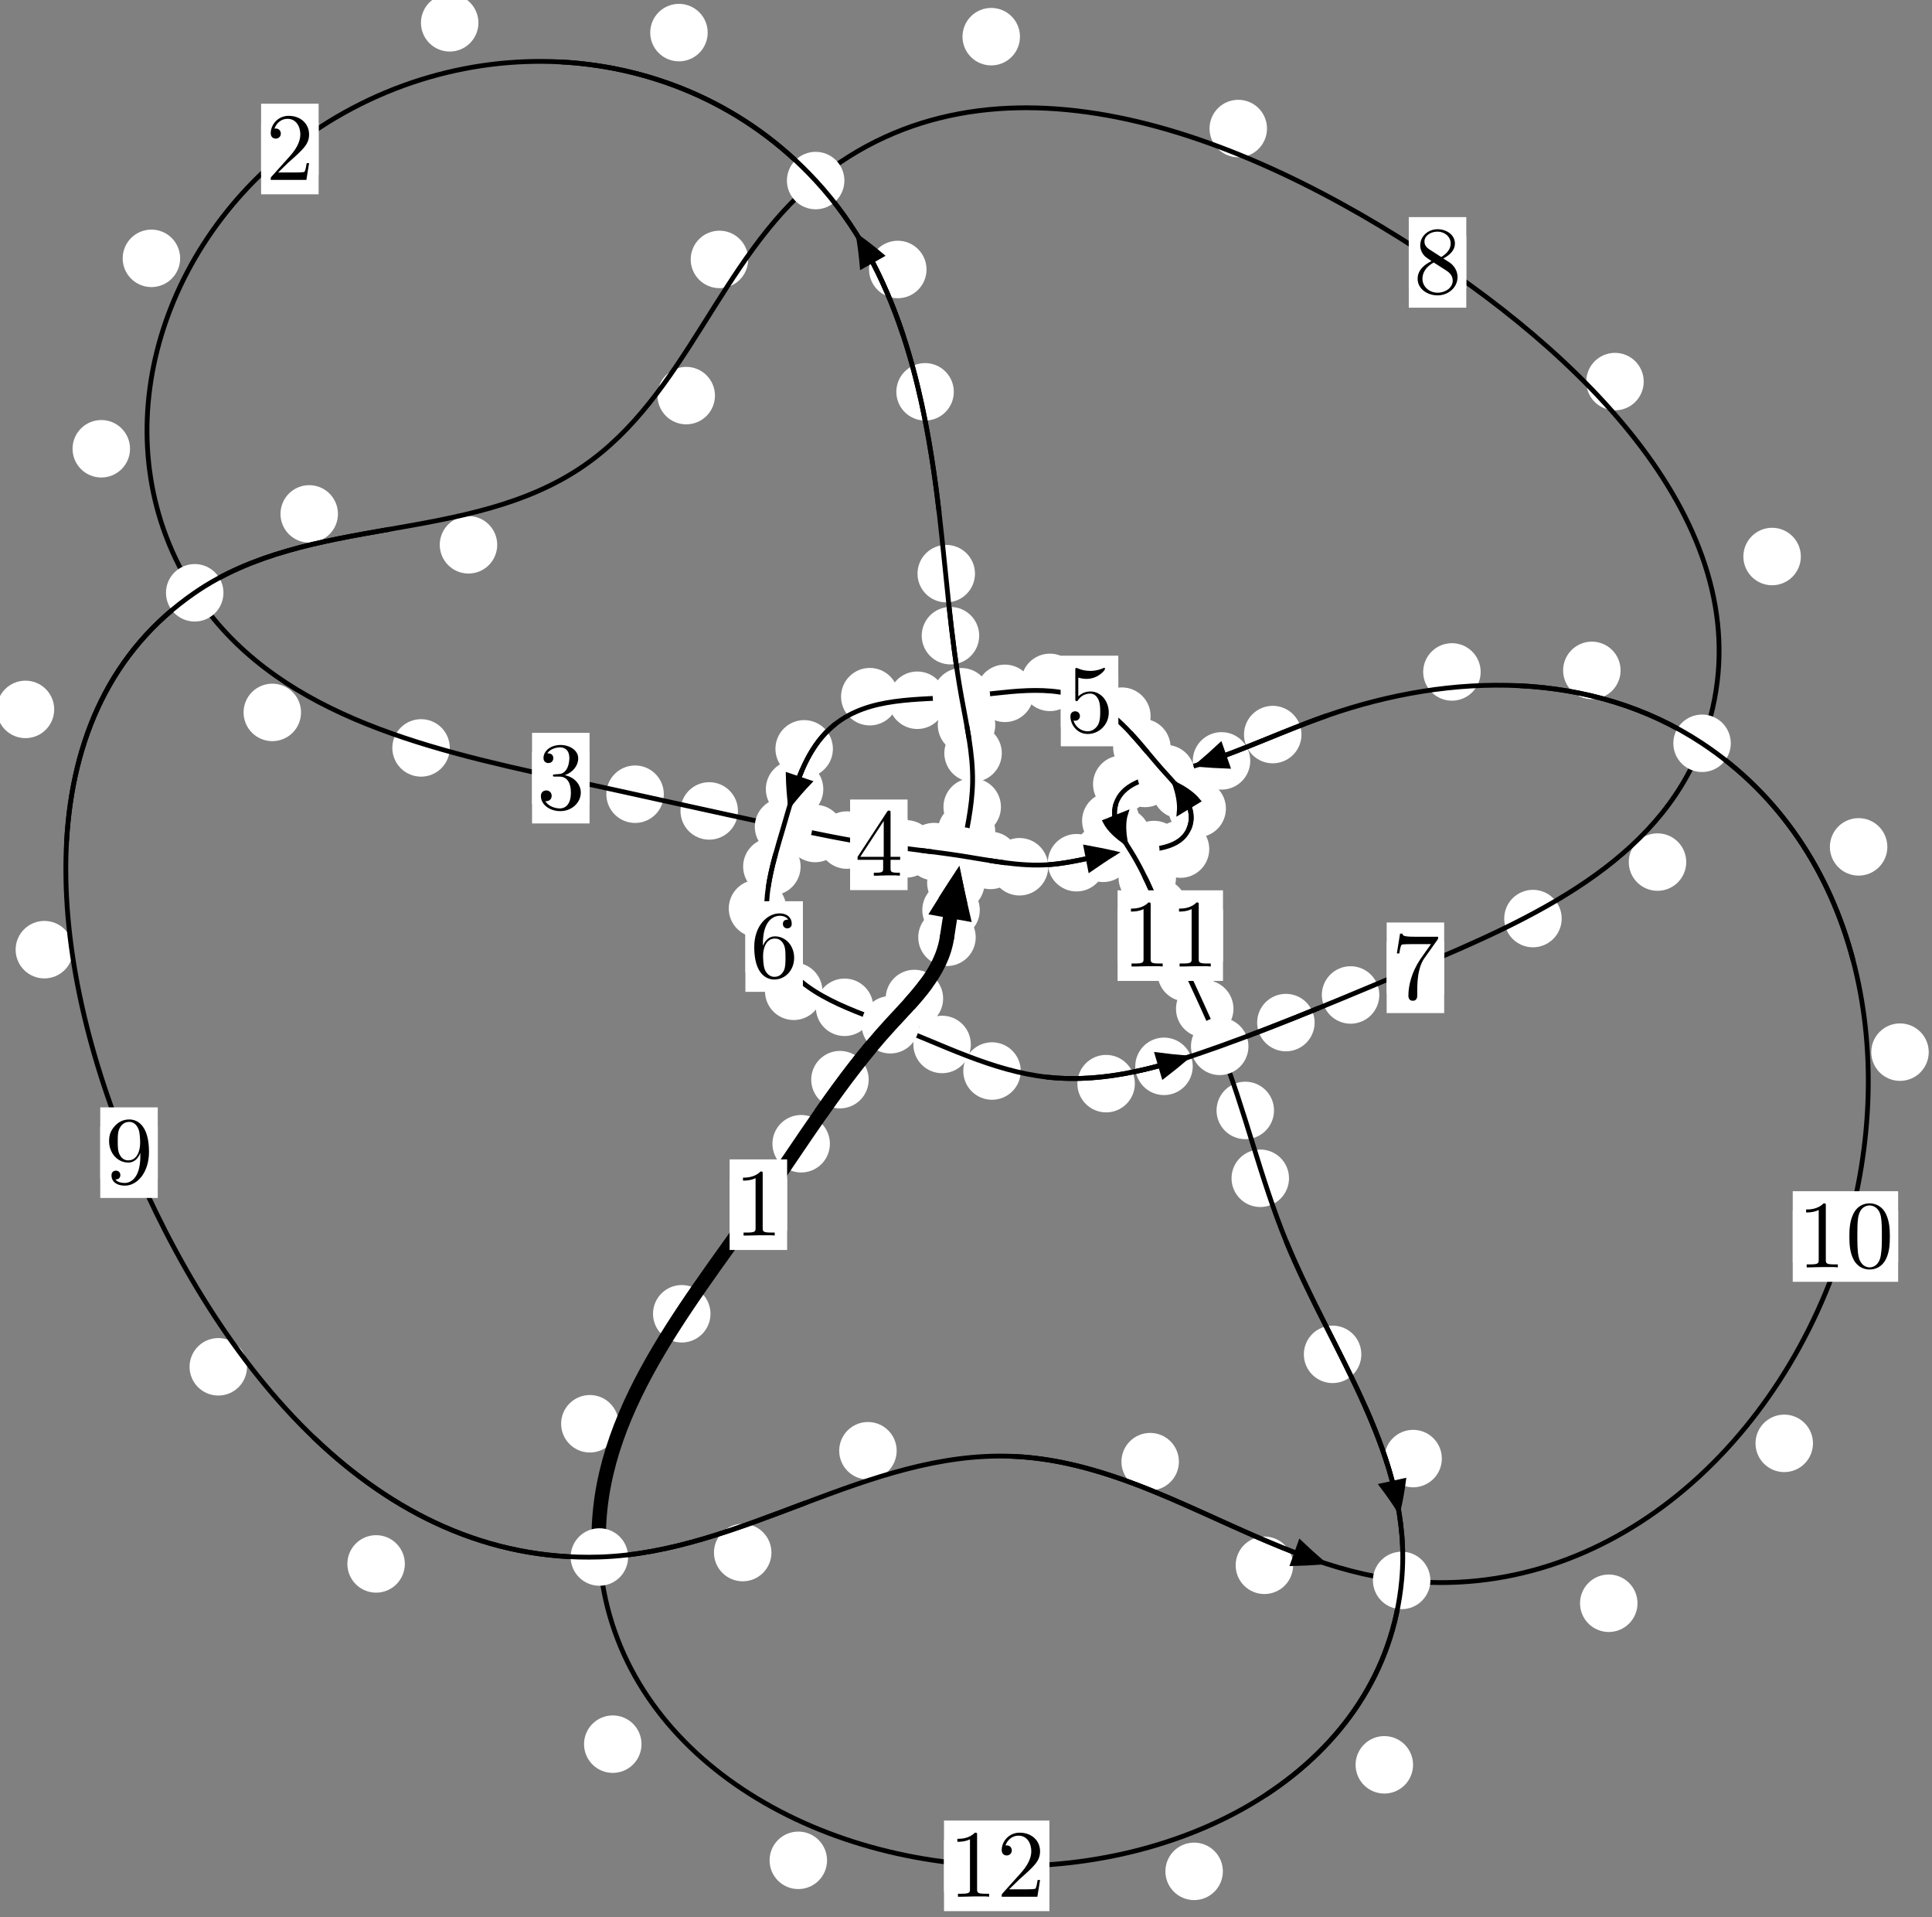<?xml version="1.0"?>
<!-- Created by MetaPost 1.999 on 2021.07.06:0003 -->
<svg version="1.1" xmlns="http://www.w3.org/2000/svg" xmlns:xlink="http://www.w3.org/1999/xlink" width="200.948" height="199.35" viewBox="0 0 200.948 199.35">
<rect x="0" y="0" width="200.948" height="199.35" fill="#808080" stroke="none"/>
<!-- Original BoundingBox: -100.339508 -109.732498 100.608429 89.617142 -->
  <defs>
    <g transform="scale(0.01,0.01)" id="GLYPHcmr10_48">
      <path style="fill-rule: evenodd;" d="M460 -320C460 -400,455 -480,420 -554C374 -650,292 -666,250 -666C190 -666,117 -640,76 -547C44 -478,39 -400,39 -320C39 -245,43 -155,84 -79C127 2,200 22,249 22C303 22,379 1,423 -94C455 -163,460 -241,460 -320M249 -0C210 -0,151 -25,133 -121C122 -181,122 -273,122 -332C122 -396,122 -462,130 -516C149 -635,224 -644,249 -644C282 -644,348 -626,367 -527C377 -471,377 -395,377 -332C377 -257,377 -189,366 -125C351 -30,294 -0,249 -0"></path>
    </g>
    <g transform="scale(0.01,0.01)" id="GLYPHcmr10_49">
      <path style="fill-rule: evenodd;" d="M294 -640C294 -664,294 -666,271 -666C209 -602,121 -602,89 -602L89 -571C109 -571,168 -571,220 -597L220 -79C220 -43,217 -31,127 -31L95 -31L95 -0L257 -0L130 -3L217 -3L257 -3L297 -3L384 -3L419 -0L419 -31L387 -31C297 -31,294 -42,294 -79"></path>
    </g>
    <g transform="scale(0.01,0.01)" id="GLYPHcmr10_50">
      <path style="fill-rule: evenodd;" d="M127 -77L233 -180C389 -318,449 -372,449 -472C449 -586,359 -666,237 -666C124 -666,50 -574,50 -485C50 -429,100 -429,103 -429C120 -429,155 -441,155 -482C155 -508,137 -534,102 -534C94 -534,92 -534,89 -533C112 -598,166 -635,224 -635C315 -635,358 -554,358 -472C358 -392,308 -313,253 -251L61 -37C50 -26,50 -24,50 -0L421 -0L449 -174L424 -174C419 -144,412 -100,402 -85C395 -77,329 -77,307 -77"></path>
    </g>
    <g transform="scale(0.01,0.01)" id="GLYPHcmr10_51">
      <path style="fill-rule: evenodd;" d="M290 -352C372 -379,430 -449,430 -528C430 -610,342 -666,246 -666C145 -666,69 -606,69 -530C69 -497,91 -478,120 -478C151 -478,171 -500,171 -529C171 -579,124 -579,109 -579C140 -628,206 -641,242 -641C283 -641,338 -619,338 -529C338 -517,336 -459,310 -415C280 -367,246 -364,221 -363C213 -362,189 -360,182 -360C174 -359,167 -358,167 -348C167 -337,174 -337,191 -337L235 -337C317 -337,354 -269,354 -171C354 -35,285 -6,241 -6C198 -6,123 -23,88 -82C123 -77,154 -99,154 -137C154 -173,127 -193,98 -193C74 -193,42 -179,42 -135C42 -44,135 22,244 22C366 22,457 -69,457 -171C457 -253,394 -331,290 -352"></path>
    </g>
    <g transform="scale(0.01,0.01)" id="GLYPHcmr10_52">
      <path style="fill-rule: evenodd;" d="M294 -165L294 -78C294 -42,292 -31,218 -31L197 -31L197 -0L332 -0L238 -3L290 -3L332 -3L374 -3L427 -3L468 -0L468 -31L447 -31C373 -31,371 -42,371 -78L371 -165L471 -165L471 -196L371 -196L371 -651C371 -671,371 -677,355 -677C346 -677,343 -677,335 -665L28 -196L28 -165M300 -196L56 -196L300 -569"></path>
    </g>
    <g transform="scale(0.01,0.01)" id="GLYPHcmr10_53">
      <path style="fill-rule: evenodd;" d="M449 -201C449 -320,367 -420,259 -420C211 -420,168 -404,132 -369L132 -564C152 -558,185 -551,217 -551C340 -551,410 -642,410 -655C410 -661,407 -666,400 -666C399 -666,397 -666,392 -663C372 -654,323 -634,256 -634C216 -634,170 -641,123 -662C115 -665,113 -665,111 -665C101 -665,101 -657,101 -641L101 -345C101 -327,101 -319,115 -319C122 -319,124 -322,128 -328C139 -344,176 -398,257 -398C309 -398,334 -352,342 -334C358 -297,360 -258,360 -208C360 -173,360 -113,336 -71C312 -32,275 -6,229 -6C156 -6,99 -59,82 -118C85 -117,88 -116,99 -116C132 -116,149 -141,149 -165C149 -189,132 -214,99 -214C85 -214,50 -207,50 -161C50 -75,119 22,231 22C347 22,449 -74,449 -201"></path>
    </g>
    <g transform="scale(0.01,0.01)" id="GLYPHcmr10_54">
      <path style="fill-rule: evenodd;" d="M132 -328L132 -352C132 -605,256 -641,307 -641C331 -641,373 -635,395 -601C380 -601,340 -601,340 -556C340 -525,364 -510,386 -510C402 -510,432 -519,432 -558C432 -618,388 -666,305 -666C177 -666,42 -537,42 -316C42 -49,158 22,251 22C362 22,457 -72,457 -204C457 -331,368 -427,257 -427C189 -427,152 -376,132 -328M251 -6C188 -6,158 -66,152 -81C134 -128,134 -208,134 -226C134 -304,166 -404,256 -404C272 -404,318 -404,349 -342C367 -305,367 -254,367 -205C367 -157,367 -107,350 -71C320 -11,274 -6,251 -6"></path>
    </g>
    <g transform="scale(0.01,0.01)" id="GLYPHcmr10_55">
      <path style="fill-rule: evenodd;" d="M476 -609C485 -621,485 -623,485 -644L242 -644C120 -644,118 -657,114 -676L89 -676L56 -470L81 -470C84 -486,93 -549,106 -561C113 -567,191 -567,204 -567L411 -567C400 -551,321 -442,299 -409C209 -274,176 -135,176 -33C176 -23,176 22,222 22C268 22,268 -23,268 -33L268 -84C268 -139,271 -194,279 -248C283 -271,297 -357,341 -419"></path>
    </g>
    <g transform="scale(0.01,0.01)" id="GLYPHcmr10_56">
      <path style="fill-rule: evenodd;" d="M163 -457C117 -487,113 -521,113 -538C113 -599,178 -641,249 -641C322 -641,386 -589,386 -517C386 -460,347 -412,287 -377M309 -362C381 -399,430 -451,430 -517C430 -609,341 -666,250 -666C150 -666,69 -592,69 -499C69 -481,71 -436,113 -389C124 -377,161 -352,186 -335C128 -306,42 -250,42 -151C42 -45,144 22,249 22C362 22,457 -61,457 -168C457 -204,446 -249,408 -291C389 -312,373 -322,309 -362M209 -320L332 -242C360 -223,407 -193,407 -132C407 -58,332 -6,250 -6C164 -6,92 -68,92 -151C92 -209,124 -273,209 -320"></path>
    </g>
    <g transform="scale(0.01,0.01)" id="GLYPHcmr10_57">
      <path style="fill-rule: evenodd;" d="M367 -318L367 -286C367 -52,263 -6,205 -6C188 -6,134 -8,107 -42C151 -42,159 -71,159 -88C159 -119,135 -134,113 -134C97 -134,67 -125,67 -86C67 -19,121 22,206 22C335 22,457 -114,457 -329C457 -598,342 -666,253 -666C198 -666,149 -648,106 -603C65 -558,42 -516,42 -441C42 -316,130 -218,242 -218C303 -218,344 -260,367 -318M243 -241C227 -241,181 -241,150 -304C132 -341,132 -391,132 -440C132 -494,132 -541,153 -578C180 -628,218 -641,253 -641C299 -641,332 -607,349 -562C361 -530,365 -467,365 -421C365 -338,331 -241,243 -241"></path>
    </g>
  </defs>
  <path d="M101.907 94.631C101.907 93.838,101.592 93.078,101.031 92.517C100.471 91.957,99.711 91.642,98.918 91.642C98.125 91.642,97.365 91.957,96.805 92.517C96.244 93.078,95.929 93.838,95.929 94.631C95.929 95.423,96.244 96.183,96.805 96.744C97.365 97.304,98.125 97.619,98.918 97.619C99.711 97.619,100.471 97.304,101.031 96.744C101.592 96.183,101.907 95.423,101.907 94.631Z" style="fill: rgb(100%,100%,100%);stroke: none;"></path>
  <path d="M101.485 97.466C101.485 96.674,101.17 95.913,100.609 95.353C100.049 94.792,99.289 94.478,98.496 94.478C97.703 94.478,96.943 94.792,96.383 95.353C95.822 95.913,95.507 96.674,95.507 97.466C95.507 98.259,95.822 99.019,96.383 99.58C96.943 100.14,97.703 100.455,98.496 100.455C99.289 100.455,100.049 100.14,100.609 99.58C101.17 99.019,101.485 98.259,101.485 97.466Z" style="fill: rgb(100%,100%,100%);stroke: none;"></path>
  <path d="M103.515 86.455C103.515 85.663,103.2 84.902,102.64 84.342C102.079 83.781,101.319 83.467,100.526 83.467C99.734 83.467,98.973 83.781,98.413 84.342C97.853 84.902,97.538 85.663,97.538 86.455C97.538 87.248,97.853 88.008,98.413 88.569C98.973 89.129,99.734 89.444,100.526 89.444C101.319 89.444,102.079 89.129,102.64 88.569C103.2 88.008,103.515 87.248,103.515 86.455Z" style="fill: rgb(100%,100%,100%);stroke: none;"></path>
  <path d="M102.408 91.807C102.408 91.015,102.093 90.255,101.533 89.694C100.972 89.134,100.212 88.819,99.419 88.819C98.627 88.819,97.867 89.134,97.306 89.694C96.746 90.255,96.431 91.015,96.431 91.807C96.431 92.6,96.746 93.36,97.306 93.921C97.867 94.481,98.627 94.796,99.419 94.796C100.212 94.796,100.972 94.481,101.533 93.921C102.093 93.36,102.408 92.6,102.408 91.807Z" style="fill: rgb(100%,100%,100%);stroke: none;"></path>
  <path d="M104.197 78.322C104.197 77.529,103.882 76.769,103.322 76.208C102.761 75.648,102.001 75.333,101.209 75.333C100.416 75.333,99.656 75.648,99.095 76.208C98.535 76.769,98.22 77.529,98.22 78.322C98.22 79.114,98.535 79.874,99.095 80.435C99.656 80.995,100.416 81.31,101.209 81.31C102.001 81.31,102.761 80.995,103.322 80.435C103.882 79.874,104.197 79.114,104.197 78.322Z" style="fill: rgb(100%,100%,100%);stroke: none;"></path>
  <path d="M104.108 83.909C104.108 83.116,103.793 82.356,103.233 81.795C102.672 81.235,101.912 80.92,101.119 80.92C100.327 80.92,99.566 81.235,99.006 81.795C98.445 82.356,98.13 83.116,98.13 83.909C98.13 84.701,98.445 85.462,99.006 86.022C99.566 86.583,100.327 86.898,101.119 86.898C101.912 86.898,102.672 86.583,103.233 86.022C103.793 85.462,104.108 84.701,104.108 83.909Z" style="fill: rgb(100%,100%,100%);stroke: none;"></path>
  <path d="M101.846 66.102C101.846 65.309,101.531 64.549,100.97 63.988C100.41 63.428,99.65 63.113,98.857 63.113C98.064 63.113,97.304 63.428,96.744 63.988C96.183 64.549,95.868 65.309,95.868 66.102C95.868 66.894,96.183 67.654,96.744 68.215C97.304 68.775,98.064 69.09,98.857 69.09C99.65 69.09,100.41 68.775,100.97 68.215C101.531 67.654,101.846 66.894,101.846 66.102Z" style="fill: rgb(100%,100%,100%);stroke: none;"></path>
  <path d="M103.517 75.391C103.517 74.598,103.202 73.838,102.642 73.277C102.081 72.717,101.321 72.402,100.529 72.402C99.736 72.402,98.976 72.717,98.415 73.277C97.855 73.838,97.54 74.598,97.54 75.391C97.54 76.183,97.855 76.944,98.415 77.504C98.976 78.065,99.736 78.379,100.529 78.379C101.321 78.379,102.081 78.065,102.642 77.504C103.202 76.944,103.517 76.183,103.517 75.391Z" style="fill: rgb(100%,100%,100%);stroke: none;"></path>
  <path d="M99.206 40.743C99.206 39.951,98.891 39.191,98.331 38.63C97.77 38.07,97.01 37.755,96.217 37.755C95.424 37.755,94.664 38.07,94.104 38.63C93.543 39.191,93.228 39.951,93.228 40.743C93.228 41.536,93.543 42.296,94.104 42.857C94.664 43.417,95.424 43.732,96.217 43.732C97.01 43.732,97.77 43.417,98.331 42.857C98.891 42.296,99.206 41.536,99.206 40.743Z" style="fill: rgb(100%,100%,100%);stroke: none;"></path>
  <path d="M101.408 59.651C101.408 58.858,101.093 58.098,100.533 57.538C99.972 56.977,99.212 56.662,98.419 56.662C97.627 56.662,96.866 56.977,96.306 57.538C95.745 58.098,95.431 58.858,95.431 59.651C95.431 60.444,95.745 61.204,96.306 61.764C96.866 62.325,97.627 62.64,98.419 62.64C99.212 62.64,99.972 62.325,100.533 61.764C101.093 61.204,101.408 60.444,101.408 59.651Z" style="fill: rgb(100%,100%,100%);stroke: none;"></path>
  <path d="M73.607 3.39C73.607 2.597,73.292 1.837,72.732 1.276C72.171 0.716,71.411 0.401,70.618 0.401C69.826 0.401,69.066 0.716,68.505 1.276C67.945 1.837,67.63 2.597,67.63 3.39C67.63 4.182,67.945 4.943,68.505 5.503C69.066 6.064,69.826 6.378,70.618 6.378C71.411 6.378,72.171 6.064,72.732 5.503C73.292 4.943,73.607 4.182,73.607 3.39Z" style="fill: rgb(100%,100%,100%);stroke: none;"></path>
  <path d="M96.368 28.022C96.368 27.229,96.053 26.469,95.492 25.909C94.932 25.348,94.172 25.033,93.379 25.033C92.586 25.033,91.826 25.348,91.266 25.909C90.705 26.469,90.39 27.229,90.39 28.022C90.39 28.815,90.705 29.575,91.266 30.135C91.826 30.696,92.586 31.011,93.379 31.011C94.172 31.011,94.932 30.696,95.492 30.135C96.053 29.575,96.368 28.815,96.368 28.022Z" style="fill: rgb(100%,100%,100%);stroke: none;"></path>
  <path d="M18.737 26.864C18.737 26.071,18.422 25.311,17.862 24.75C17.302 24.19,16.541 23.875,15.749 23.875C14.956 23.875,14.196 24.19,13.635 24.75C13.075 25.311,12.76 26.071,12.76 26.864C12.76 27.656,13.075 28.416,13.635 28.977C14.196 29.537,14.956 29.852,15.749 29.852C16.541 29.852,17.302 29.537,17.862 28.977C18.422 28.416,18.737 27.656,18.737 26.864Z" style="fill: rgb(100%,100%,100%);stroke: none;"></path>
  <path d="M49.761 2.372C49.761 1.579,49.446 0.819,48.885 0.258C48.325 -0.302,47.565 -0.617,46.772 -0.617C45.979 -0.617,45.219 -0.302,44.659 0.258C44.098 0.819,43.783 1.579,43.783 2.372C43.783 3.164,44.098 3.924,44.659 4.485C45.219 5.045,45.979 5.36,46.772 5.36C47.565 5.36,48.325 5.045,48.885 4.485C49.446 3.924,49.761 3.164,49.761 2.372Z" style="fill: rgb(100%,100%,100%);stroke: none;"></path>
  <path d="M31.311 74.08C31.311 73.288,30.996 72.528,30.436 71.967C29.875 71.407,29.115 71.092,28.322 71.092C27.53 71.092,26.77 71.407,26.209 71.967C25.649 72.528,25.334 73.288,25.334 74.08C25.334 74.873,25.649 75.633,26.209 76.194C26.77 76.754,27.53 77.069,28.322 77.069C29.115 77.069,29.875 76.754,30.436 76.194C30.996 75.633,31.311 74.873,31.311 74.08Z" style="fill: rgb(100%,100%,100%);stroke: none;"></path>
  <path d="M13.524 46.666C13.524 45.873,13.209 45.113,12.649 44.552C12.088 43.992,11.328 43.677,10.536 43.677C9.743 43.677,8.983 43.992,8.422 44.552C7.862 45.113,7.547 45.873,7.547 46.666C7.547 47.458,7.862 48.219,8.422 48.779C8.983 49.34,9.743 49.654,10.536 49.654C11.328 49.654,12.088 49.34,12.649 48.779C13.209 48.219,13.524 47.458,13.524 46.666Z" style="fill: rgb(100%,100%,100%);stroke: none;"></path>
  <path d="M69.044 82.586C69.044 81.794,68.729 81.034,68.168 80.473C67.608 79.913,66.848 79.598,66.055 79.598C65.262 79.598,64.502 79.913,63.942 80.473C63.381 81.034,63.066 81.794,63.066 82.586C63.066 83.379,63.381 84.139,63.942 84.7C64.502 85.26,65.262 85.575,66.055 85.575C66.848 85.575,67.608 85.26,68.168 84.7C68.729 84.139,69.044 83.379,69.044 82.586Z" style="fill: rgb(100%,100%,100%);stroke: none;"></path>
  <path d="M46.783 77.771C46.783 76.979,46.468 76.219,45.908 75.658C45.347 75.098,44.587 74.783,43.794 74.783C43.002 74.783,42.241 75.098,41.681 75.658C41.12 76.219,40.806 76.979,40.806 77.771C40.806 78.564,41.12 79.324,41.681 79.885C42.241 80.445,43.002 80.76,43.794 80.76C44.587 80.76,45.347 80.445,45.908 79.885C46.468 79.324,46.783 78.564,46.783 77.771Z" style="fill: rgb(100%,100%,100%);stroke: none;"></path>
  <path d="M87.774 86.672C87.774 85.879,87.459 85.119,86.899 84.558C86.338 83.998,85.578 83.683,84.786 83.683C83.993 83.683,83.233 83.998,82.672 84.558C82.112 85.119,81.797 85.879,81.797 86.672C81.797 87.464,82.112 88.224,82.672 88.785C83.233 89.345,83.993 89.66,84.786 89.66C85.578 89.66,86.338 89.345,86.899 88.785C87.459 88.224,87.774 87.464,87.774 86.672Z" style="fill: rgb(100%,100%,100%);stroke: none;"></path>
  <path d="M76.754 84.324C76.754 83.532,76.439 82.772,75.879 82.211C75.318 81.651,74.558 81.336,73.766 81.336C72.973 81.336,72.213 81.651,71.652 82.211C71.092 82.772,70.777 83.532,70.777 84.324C70.777 85.117,71.092 85.877,71.652 86.438C72.213 86.998,72.973 87.313,73.766 87.313C74.558 87.313,75.318 86.998,75.879 86.438C76.439 85.877,76.754 85.117,76.754 84.324Z" style="fill: rgb(100%,100%,100%);stroke: none;"></path>
  <path d="M97.255 88.272C97.255 87.479,96.94 86.719,96.379 86.159C95.819 85.598,95.059 85.283,94.266 85.283C93.473 85.283,92.713 85.598,92.153 86.159C91.592 86.719,91.277 87.479,91.277 88.272C91.277 89.065,91.592 89.825,92.153 90.385C92.713 90.946,93.473 91.261,94.266 91.261C95.059 91.261,95.819 90.946,96.379 90.385C96.94 89.825,97.255 89.065,97.255 88.272Z" style="fill: rgb(100%,100%,100%);stroke: none;"></path>
  <path d="M91.069 87.356C91.069 86.563,90.754 85.803,90.193 85.243C89.633 84.682,88.873 84.367,88.08 84.367C87.287 84.367,86.527 84.682,85.967 85.243C85.406 85.803,85.091 86.563,85.091 87.356C85.091 88.149,85.406 88.909,85.967 89.469C86.527 90.03,87.287 90.345,88.08 90.345C88.873 90.345,89.633 90.03,90.193 89.469C90.754 88.909,91.069 88.149,91.069 87.356Z" style="fill: rgb(100%,100%,100%);stroke: none;"></path>
  <path d="M106.007 89.472C106.007 88.679,105.692 87.919,105.132 87.359C104.571 86.798,103.811 86.483,103.018 86.483C102.226 86.483,101.466 86.798,100.905 87.359C100.345 87.919,100.03 88.679,100.03 89.472C100.03 90.265,100.345 91.025,100.905 91.585C101.466 92.146,102.226 92.461,103.018 92.461C103.811 92.461,104.571 92.146,105.132 91.585C105.692 91.025,106.007 90.265,106.007 89.472Z" style="fill: rgb(100%,100%,100%);stroke: none;"></path>
  <path d="M100.133 88.553C100.133 87.761,99.818 87.001,99.258 86.44C98.697 85.88,97.937 85.565,97.145 85.565C96.352 85.565,95.592 85.88,95.031 86.44C94.471 87.001,94.156 87.761,94.156 88.553C94.156 89.346,94.471 90.106,95.031 90.667C95.592 91.227,96.352 91.542,97.145 91.542C97.937 91.542,98.697 91.227,99.258 90.667C99.818 90.106,100.133 89.346,100.133 88.553Z" style="fill: rgb(100%,100%,100%);stroke: none;"></path>
  <path d="M114.958 89.71C114.958 88.917,114.643 88.157,114.082 87.597C113.522 87.036,112.762 86.721,111.969 86.721C111.176 86.721,110.416 87.036,109.856 87.597C109.295 88.157,108.98 88.917,108.98 89.71C108.98 90.503,109.295 91.263,109.856 91.823C110.416 92.384,111.176 92.699,111.969 92.699C112.762 92.699,113.522 92.384,114.082 91.823C114.643 91.263,114.958 90.503,114.958 89.71Z" style="fill: rgb(100%,100%,100%);stroke: none;"></path>
  <path d="M109.026 90.13C109.026 89.337,108.711 88.577,108.151 88.016C107.59 87.456,106.83 87.141,106.037 87.141C105.245 87.141,104.485 87.456,103.924 88.016C103.364 88.577,103.049 89.337,103.049 90.13C103.049 90.922,103.364 91.682,103.924 92.243C104.485 92.803,105.245 93.118,106.037 93.118C106.83 93.118,107.59 92.803,108.151 92.243C108.711 91.682,109.026 90.922,109.026 90.13Z" style="fill: rgb(100%,100%,100%);stroke: none;"></path>
  <path d="M123.019 88.339C123.019 87.546,122.704 86.786,122.143 86.225C121.583 85.665,120.823 85.35,120.03 85.35C119.237 85.35,118.477 85.665,117.917 86.225C117.356 86.786,117.041 87.546,117.041 88.339C117.041 89.131,117.356 89.891,117.917 90.452C118.477 91.012,119.237 91.327,120.03 91.327C120.823 91.327,121.583 91.012,122.143 90.452C122.704 89.891,123.019 89.131,123.019 88.339Z" style="fill: rgb(100%,100%,100%);stroke: none;"></path>
  <path d="M117.729 88.732C117.729 87.939,117.414 87.179,116.854 86.619C116.293 86.058,115.533 85.743,114.741 85.743C113.948 85.743,113.188 86.058,112.627 86.619C112.067 87.179,111.752 87.939,111.752 88.732C111.752 89.525,112.067 90.285,112.627 90.845C113.188 91.406,113.948 91.721,114.741 91.721C115.533 91.721,116.293 91.406,116.854 90.845C117.414 90.285,117.729 89.525,117.729 88.732Z" style="fill: rgb(100%,100%,100%);stroke: none;"></path>
  <path d="M127.507 84.079C127.507 83.286,127.192 82.526,126.632 81.966C126.071 81.405,125.311 81.09,124.518 81.09C123.726 81.09,122.965 81.405,122.405 81.966C121.844 82.526,121.53 83.286,121.53 84.079C121.53 84.872,121.844 85.632,122.405 86.192C122.965 86.753,123.726 87.068,124.518 87.068C125.311 87.068,126.071 86.753,126.632 86.192C127.192 85.632,127.507 84.872,127.507 84.079Z" style="fill: rgb(100%,100%,100%);stroke: none;"></path>
  <path d="M125.775 88.293C125.775 87.5,125.46 86.74,124.9 86.18C124.339 85.619,123.579 85.304,122.786 85.304C121.994 85.304,121.234 85.619,120.673 86.18C120.113 86.74,119.798 87.5,119.798 88.293C119.798 89.086,120.113 89.846,120.673 90.406C121.234 90.967,121.994 91.282,122.786 91.282C123.579 91.282,124.339 90.967,124.9 90.406C125.46 89.846,125.775 89.086,125.775 88.293Z" style="fill: rgb(100%,100%,100%);stroke: none;"></path>
  <path d="M121.756 77.728C121.756 76.936,121.441 76.176,120.881 75.615C120.32 75.055,119.56 74.74,118.767 74.74C117.975 74.74,117.214 75.055,116.654 75.615C116.094 76.176,115.779 76.936,115.779 77.728C115.779 78.521,116.094 79.281,116.654 79.842C117.214 80.402,117.975 80.717,118.767 80.717C119.56 80.717,120.32 80.402,120.881 79.842C121.441 79.281,121.756 78.521,121.756 77.728Z" style="fill: rgb(100%,100%,100%);stroke: none;"></path>
  <path d="M125.813 82.139C125.813 81.346,125.498 80.586,124.938 80.025C124.377 79.465,123.617 79.15,122.824 79.15C122.032 79.15,121.271 79.465,120.711 80.025C120.15 80.586,119.835 81.346,119.835 82.139C119.835 82.931,120.15 83.691,120.711 84.252C121.271 84.812,122.032 85.127,122.824 85.127C123.617 85.127,124.377 84.812,124.938 84.252C125.498 83.691,125.813 82.931,125.813 82.139Z" style="fill: rgb(100%,100%,100%);stroke: none;"></path>
  <path d="M112.189 70.957C112.189 70.165,111.874 69.405,111.314 68.844C110.753 68.284,109.993 67.969,109.2 67.969C108.408 67.969,107.648 68.284,107.087 68.844C106.527 69.405,106.212 70.165,106.212 70.957C106.212 71.75,106.527 72.51,107.087 73.071C107.648 73.631,108.408 73.946,109.2 73.946C109.993 73.946,110.753 73.631,111.314 73.071C111.874 72.51,112.189 71.75,112.189 70.957Z" style="fill: rgb(100%,100%,100%);stroke: none;"></path>
  <path d="M119.674 74.471C119.674 73.679,119.359 72.918,118.798 72.358C118.238 71.797,117.478 71.482,116.685 71.482C115.892 71.482,115.132 71.797,114.572 72.358C114.011 72.918,113.696 73.679,113.696 74.471C113.696 75.264,114.011 76.024,114.572 76.585C115.132 77.145,115.892 77.46,116.685 77.46C117.478 77.46,118.238 77.145,118.798 76.585C119.359 76.024,119.674 75.264,119.674 74.471Z" style="fill: rgb(100%,100%,100%);stroke: none;"></path>
  <path d="M98.397 72.816C98.397 72.023,98.082 71.263,97.521 70.703C96.961 70.142,96.201 69.827,95.408 69.827C94.615 69.827,93.855 70.142,93.295 70.703C92.734 71.263,92.419 72.023,92.419 72.816C92.419 73.609,92.734 74.369,93.295 74.929C93.855 75.49,94.615 75.805,95.408 75.805C96.201 75.805,96.961 75.49,97.521 74.929C98.082 74.369,98.397 73.609,98.397 72.816Z" style="fill: rgb(100%,100%,100%);stroke: none;"></path>
  <path d="M107.506 72.098C107.506 71.305,107.191 70.545,106.63 69.984C106.07 69.424,105.31 69.109,104.517 69.109C103.724 69.109,102.964 69.424,102.404 69.984C101.843 70.545,101.528 71.305,101.528 72.098C101.528 72.89,101.843 73.65,102.404 74.211C102.964 74.771,103.724 75.086,104.517 75.086C105.31 75.086,106.07 74.771,106.63 74.211C107.191 73.65,107.506 72.89,107.506 72.098Z" style="fill: rgb(100%,100%,100%);stroke: none;"></path>
  <path d="M86.631 77.868C86.631 77.076,86.316 76.315,85.756 75.755C85.196 75.194,84.435 74.88,83.643 74.88C82.85 74.88,82.09 75.194,81.529 75.755C80.969 76.315,80.654 77.076,80.654 77.868C80.654 78.661,80.969 79.421,81.529 79.982C82.09 80.542,82.85 80.857,83.643 80.857C84.435 80.857,85.196 80.542,85.756 79.982C86.316 79.421,86.631 78.661,86.631 77.868Z" style="fill: rgb(100%,100%,100%);stroke: none;"></path>
  <path d="M93.456 72.445C93.456 71.652,93.141 70.892,92.58 70.331C92.02 69.771,91.26 69.456,90.467 69.456C89.674 69.456,88.914 69.771,88.354 70.331C87.793 70.892,87.478 71.652,87.478 72.445C87.478 73.237,87.793 73.997,88.354 74.558C88.914 75.118,89.674 75.433,90.467 75.433C91.26 75.433,92.02 75.118,92.58 74.558C93.141 73.997,93.456 73.237,93.456 72.445Z" style="fill: rgb(100%,100%,100%);stroke: none;"></path>
  <path d="M83.271 90.11C83.271 89.317,82.956 88.557,82.396 87.997C81.835 87.436,81.075 87.121,80.283 87.121C79.49 87.121,78.73 87.436,78.169 87.997C77.609 88.557,77.294 89.317,77.294 90.11C77.294 90.903,77.609 91.663,78.169 92.223C78.73 92.784,79.49 93.099,80.283 93.099C81.075 93.099,81.835 92.784,82.396 92.223C82.956 91.663,83.271 90.903,83.271 90.11Z" style="fill: rgb(100%,100%,100%);stroke: none;"></path>
  <path d="M85.632 82.059C85.632 81.266,85.317 80.506,84.756 79.945C84.196 79.385,83.436 79.07,82.643 79.07C81.85 79.07,81.09 79.385,80.53 79.945C79.969 80.506,79.654 81.266,79.654 82.059C79.654 82.851,79.969 83.612,80.53 84.172C81.09 84.733,81.85 85.048,82.643 85.048C83.436 85.048,84.196 84.733,84.756 84.172C85.317 83.612,85.632 82.851,85.632 82.059Z" style="fill: rgb(100%,100%,100%);stroke: none;"></path>
  <path d="M85.546 103.08C85.546 102.288,85.231 101.527,84.67 100.967C84.11 100.406,83.35 100.092,82.557 100.092C81.764 100.092,81.004 100.406,80.444 100.967C79.883 101.527,79.568 102.288,79.568 103.08C79.568 103.873,79.883 104.633,80.444 105.194C81.004 105.754,81.764 106.069,82.557 106.069C83.35 106.069,84.11 105.754,84.67 105.194C85.231 104.633,85.546 103.873,85.546 103.08Z" style="fill: rgb(100%,100%,100%);stroke: none;"></path>
  <path d="M81.777 94.472C81.777 93.68,81.462 92.919,80.902 92.359C80.341 91.798,79.581 91.484,78.788 91.484C77.996 91.484,77.236 91.798,76.675 92.359C76.115 92.919,75.8 93.68,75.8 94.472C75.8 95.265,76.115 96.025,76.675 96.586C77.236 97.146,77.996 97.461,78.788 97.461C79.581 97.461,80.341 97.146,80.902 96.586C81.462 96.025,81.777 95.265,81.777 94.472Z" style="fill: rgb(100%,100%,100%);stroke: none;"></path>
  <path d="M100.976 108.609C100.976 107.816,100.661 107.056,100.1 106.495C99.54 105.935,98.78 105.62,97.987 105.62C97.194 105.62,96.434 105.935,95.874 106.495C95.313 107.056,94.998 107.816,94.998 108.609C94.998 109.401,95.313 110.161,95.874 110.722C96.434 111.282,97.194 111.597,97.987 111.597C98.78 111.597,99.54 111.282,100.1 110.722C100.661 110.161,100.976 109.401,100.976 108.609Z" style="fill: rgb(100%,100%,100%);stroke: none;"></path>
  <path d="M90.834 104.745C90.834 103.953,90.519 103.192,89.958 102.632C89.398 102.072,88.638 101.757,87.845 101.757C87.052 101.757,86.292 102.072,85.732 102.632C85.171 103.192,84.856 103.953,84.856 104.745C84.856 105.538,85.171 106.298,85.732 106.859C86.292 107.419,87.052 107.734,87.845 107.734C88.638 107.734,89.398 107.419,89.958 106.859C90.519 106.298,90.834 105.538,90.834 104.745Z" style="fill: rgb(100%,100%,100%);stroke: none;"></path>
  <path d="M118.036 112.684C118.036 111.891,117.721 111.131,117.16 110.571C116.6 110.01,115.84 109.695,115.047 109.695C114.254 109.695,113.494 110.01,112.934 110.571C112.373 111.131,112.058 111.891,112.058 112.684C112.058 113.477,112.373 114.237,112.934 114.797C113.494 115.358,114.254 115.673,115.047 115.673C115.84 115.673,116.6 115.358,117.16 114.797C117.721 114.237,118.036 113.477,118.036 112.684Z" style="fill: rgb(100%,100%,100%);stroke: none;"></path>
  <path d="M106.169 111.372C106.169 110.579,105.854 109.819,105.293 109.259C104.733 108.698,103.973 108.383,103.18 108.383C102.387 108.383,101.627 108.698,101.067 109.259C100.506 109.819,100.191 110.579,100.191 111.372C100.191 112.165,100.506 112.925,101.067 113.485C101.627 114.046,102.387 114.361,103.18 114.361C103.973 114.361,104.733 114.046,105.293 113.485C105.854 112.925,106.169 112.165,106.169 111.372Z" style="fill: rgb(100%,100%,100%);stroke: none;"></path>
  <path d="M136.734 106.335C136.734 105.542,136.419 104.782,135.859 104.221C135.298 103.661,134.538 103.346,133.745 103.346C132.953 103.346,132.193 103.661,131.632 104.221C131.072 104.782,130.757 105.542,130.757 106.335C130.757 107.127,131.072 107.888,131.632 108.448C132.193 109.009,132.953 109.323,133.745 109.323C134.538 109.323,135.298 109.009,135.859 108.448C136.419 107.888,136.734 107.127,136.734 106.335Z" style="fill: rgb(100%,100%,100%);stroke: none;"></path>
  <path d="M124.058 110.883C124.058 110.091,123.743 109.33,123.182 108.77C122.622 108.21,121.862 107.895,121.069 107.895C120.276 107.895,119.516 108.21,118.956 108.77C118.395 109.33,118.08 110.091,118.08 110.883C118.08 111.676,118.395 112.436,118.956 112.997C119.516 113.557,120.276 113.872,121.069 113.872C121.862 113.872,122.622 113.557,123.182 112.997C123.743 112.436,124.058 111.676,124.058 110.883Z" style="fill: rgb(100%,100%,100%);stroke: none;"></path>
  <path d="M162.432 95.517C162.432 94.725,162.117 93.964,161.557 93.404C160.996 92.844,160.236 92.529,159.443 92.529C158.651 92.529,157.89 92.844,157.33 93.404C156.769 93.964,156.455 94.725,156.455 95.517C156.455 96.31,156.769 97.07,157.33 97.631C157.89 98.191,158.651 98.506,159.443 98.506C160.236 98.506,160.996 98.191,161.557 97.631C162.117 97.07,162.432 96.31,162.432 95.517Z" style="fill: rgb(100%,100%,100%);stroke: none;"></path>
  <path d="M143.462 103.461C143.462 102.669,143.147 101.909,142.587 101.348C142.026 100.788,141.266 100.473,140.474 100.473C139.681 100.473,138.921 100.788,138.36 101.348C137.8 101.909,137.485 102.669,137.485 103.461C137.485 104.254,137.8 105.014,138.36 105.575C138.921 106.135,139.681 106.45,140.474 106.45C141.266 106.45,142.026 106.135,142.587 105.575C143.147 105.014,143.462 104.254,143.462 103.461Z" style="fill: rgb(100%,100%,100%);stroke: none;"></path>
  <path d="M187.306 57.87C187.306 57.077,186.991 56.317,186.43 55.757C185.87 55.196,185.11 54.881,184.317 54.881C183.524 54.881,182.764 55.196,182.204 55.757C181.643 56.317,181.328 57.077,181.328 57.87C181.328 58.663,181.643 59.423,182.204 59.983C182.764 60.544,183.524 60.859,184.317 60.859C185.11 60.859,185.87 60.544,186.43 59.983C186.991 59.423,187.306 58.663,187.306 57.87Z" style="fill: rgb(100%,100%,100%);stroke: none;"></path>
  <path d="M175.387 89.644C175.387 88.851,175.072 88.091,174.512 87.53C173.951 86.97,173.191 86.655,172.398 86.655C171.606 86.655,170.846 86.97,170.285 87.53C169.725 88.091,169.41 88.851,169.41 89.644C169.41 90.436,169.725 91.197,170.285 91.757C170.846 92.318,171.606 92.632,172.398 92.632C173.191 92.632,173.951 92.318,174.512 91.757C175.072 91.197,175.387 90.436,175.387 89.644Z" style="fill: rgb(100%,100%,100%);stroke: none;"></path>
  <path d="M131.781 13.366C131.781 12.574,131.466 11.814,130.906 11.253C130.345 10.693,129.585 10.378,128.792 10.378C128 10.378,127.24 10.693,126.679 11.253C126.119 11.814,125.804 12.574,125.804 13.366C125.804 14.159,126.119 14.919,126.679 15.48C127.24 16.04,128 16.355,128.792 16.355C129.585 16.355,130.345 16.04,130.906 15.48C131.466 14.919,131.781 14.159,131.781 13.366Z" style="fill: rgb(100%,100%,100%);stroke: none;"></path>
  <path d="M170.963 39.681C170.963 38.888,170.648 38.128,170.088 37.567C169.527 37.007,168.767 36.692,167.974 36.692C167.182 36.692,166.422 37.007,165.861 37.567C165.301 38.128,164.986 38.888,164.986 39.681C164.986 40.473,165.301 41.233,165.861 41.794C166.422 42.354,167.182 42.669,167.974 42.669C168.767 42.669,169.527 42.354,170.088 41.794C170.648 41.233,170.963 40.473,170.963 39.681Z" style="fill: rgb(100%,100%,100%);stroke: none;"></path>
  <path d="M77.818 26.976C77.818 26.183,77.503 25.423,76.942 24.862C76.382 24.302,75.622 23.987,74.829 23.987C74.036 23.987,73.276 24.302,72.716 24.862C72.155 25.423,71.84 26.183,71.84 26.976C71.84 27.768,72.155 28.528,72.716 29.089C73.276 29.649,74.036 29.964,74.829 29.964C75.622 29.964,76.382 29.649,76.942 29.089C77.503 28.528,77.818 27.768,77.818 26.976Z" style="fill: rgb(100%,100%,100%);stroke: none;"></path>
  <path d="M106.087 3.813C106.087 3.02,105.772 2.26,105.212 1.699C104.652 1.139,103.891 0.824,103.099 0.824C102.306 0.824,101.546 1.139,100.985 1.699C100.425 2.26,100.11 3.02,100.11 3.813C100.11 4.605,100.425 5.366,100.985 5.926C101.546 6.487,102.306 6.802,103.099 6.802C103.891 6.802,104.652 6.487,105.212 5.926C105.772 5.366,106.087 4.605,106.087 3.813Z" style="fill: rgb(100%,100%,100%);stroke: none;"></path>
  <path d="M51.716 56.653C51.716 55.86,51.401 55.1,50.841 54.539C50.28 53.979,49.52 53.664,48.728 53.664C47.935 53.664,47.175 53.979,46.614 54.539C46.054 55.1,45.739 55.86,45.739 56.653C45.739 57.445,46.054 58.205,46.614 58.766C47.175 59.326,47.935 59.641,48.728 59.641C49.52 59.641,50.28 59.326,50.841 58.766C51.401 58.205,51.716 57.445,51.716 56.653Z" style="fill: rgb(100%,100%,100%);stroke: none;"></path>
  <path d="M74.364 41.137C74.364 40.345,74.049 39.584,73.488 39.024C72.928 38.463,72.168 38.149,71.375 38.149C70.582 38.149,69.822 38.463,69.262 39.024C68.701 39.584,68.386 40.345,68.386 41.137C68.386 41.93,68.701 42.69,69.262 43.251C69.822 43.811,70.582 44.126,71.375 44.126C72.168 44.126,72.928 43.811,73.488 43.251C74.049 42.69,74.364 41.93,74.364 41.137Z" style="fill: rgb(100%,100%,100%);stroke: none;"></path>
  <path d="M5.638 73.768C5.638 72.975,5.323 72.215,4.763 71.654C4.202 71.094,3.442 70.779,2.649 70.779C1.857 70.779,1.096 71.094,0.536 71.654C-0.025 72.215,-0.34 72.975,-0.34 73.768C-0.34 74.56,-0.025 75.32,0.536 75.881C1.096 76.441,1.857 76.756,2.649 76.756C3.442 76.756,4.202 76.441,4.763 75.881C5.323 75.32,5.638 74.56,5.638 73.768Z" style="fill: rgb(100%,100%,100%);stroke: none;"></path>
  <path d="M35.15 53.439C35.15 52.646,34.835 51.886,34.275 51.325C33.714 50.765,32.954 50.45,32.162 50.45C31.369 50.45,30.609 50.765,30.048 51.325C29.488 51.886,29.173 52.646,29.173 53.439C29.173 54.231,29.488 54.991,30.048 55.552C30.609 56.112,31.369 56.427,32.162 56.427C32.954 56.427,33.714 56.112,34.275 55.552C34.835 54.991,35.15 54.231,35.15 53.439Z" style="fill: rgb(100%,100%,100%);stroke: none;"></path>
  <path d="M25.694 142.129C25.694 141.336,25.379 140.576,24.819 140.015C24.258 139.455,23.498 139.14,22.705 139.14C21.913 139.14,21.152 139.455,20.592 140.015C20.031 140.576,19.717 141.336,19.717 142.129C19.717 142.921,20.031 143.682,20.592 144.242C21.152 144.803,21.913 145.117,22.705 145.117C23.498 145.117,24.258 144.803,24.819 144.242C25.379 143.682,25.694 142.921,25.694 142.129Z" style="fill: rgb(100%,100%,100%);stroke: none;"></path>
  <path d="M7.603 98.752C7.603 97.959,7.288 97.199,6.728 96.639C6.167 96.078,5.407 95.763,4.615 95.763C3.822 95.763,3.062 96.078,2.501 96.639C1.941 97.199,1.626 97.959,1.626 98.752C1.626 99.545,1.941 100.305,2.501 100.865C3.062 101.426,3.822 101.741,4.615 101.741C5.407 101.741,6.167 101.426,6.728 100.865C7.288 100.305,7.603 99.545,7.603 98.752Z" style="fill: rgb(100%,100%,100%);stroke: none;"></path>
  <path d="M80.238 161.445C80.238 160.653,79.923 159.892,79.362 159.332C78.802 158.771,78.042 158.456,77.249 158.456C76.456 158.456,75.696 158.771,75.136 159.332C74.575 159.892,74.26 160.653,74.26 161.445C74.26 162.238,74.575 162.998,75.136 163.559C75.696 164.119,76.456 164.434,77.249 164.434C78.042 164.434,78.802 164.119,79.362 163.559C79.923 162.998,80.238 162.238,80.238 161.445Z" style="fill: rgb(100%,100%,100%);stroke: none;"></path>
  <path d="M42.107 162.625C42.107 161.832,41.792 161.072,41.232 160.511C40.672 159.951,39.911 159.636,39.119 159.636C38.326 159.636,37.566 159.951,37.005 160.511C36.445 161.072,36.13 161.832,36.13 162.625C36.13 163.417,36.445 164.177,37.005 164.738C37.566 165.298,38.326 165.613,39.119 165.613C39.911 165.613,40.672 165.298,41.232 164.738C41.792 164.177,42.107 163.417,42.107 162.625Z" style="fill: rgb(100%,100%,100%);stroke: none;"></path>
  <path d="M122.619 151.991C122.619 151.198,122.304 150.438,121.743 149.877C121.183 149.317,120.423 149.002,119.63 149.002C118.837 149.002,118.077 149.317,117.517 149.877C116.956 150.438,116.641 151.198,116.641 151.991C116.641 152.783,116.956 153.544,117.517 154.104C118.077 154.664,118.837 154.979,119.63 154.979C120.423 154.979,121.183 154.664,121.743 154.104C122.304 153.544,122.619 152.783,122.619 151.991Z" style="fill: rgb(100%,100%,100%);stroke: none;"></path>
  <path d="M93.263 150.857C93.263 150.064,92.948 149.304,92.387 148.743C91.827 148.183,91.067 147.868,90.274 147.868C89.481 147.868,88.721 148.183,88.161 148.743C87.6 149.304,87.285 150.064,87.285 150.857C87.285 151.649,87.6 152.41,88.161 152.97C88.721 153.53,89.481 153.845,90.274 153.845C91.067 153.845,91.827 153.53,92.387 152.97C92.948 152.41,93.263 151.649,93.263 150.857Z" style="fill: rgb(100%,100%,100%);stroke: none;"></path>
  <path d="M170.317 166.715C170.317 165.923,170.002 165.162,169.441 164.602C168.881 164.042,168.121 163.727,167.328 163.727C166.535 163.727,165.775 164.042,165.215 164.602C164.654 165.162,164.339 165.923,164.339 166.715C164.339 167.508,164.654 168.268,165.215 168.829C165.775 169.389,166.535 169.704,167.328 169.704C168.121 169.704,168.881 169.389,169.441 168.829C170.002 168.268,170.317 167.508,170.317 166.715Z" style="fill: rgb(100%,100%,100%);stroke: none;"></path>
  <path d="M134.498 162.768C134.498 161.976,134.183 161.215,133.623 160.655C133.063 160.094,132.302 159.779,131.51 159.779C130.717 159.779,129.957 160.094,129.396 160.655C128.836 161.215,128.521 161.976,128.521 162.768C128.521 163.561,128.836 164.321,129.396 164.882C129.957 165.442,130.717 165.757,131.51 165.757C132.302 165.757,133.063 165.442,133.623 164.882C134.183 164.321,134.498 163.561,134.498 162.768Z" style="fill: rgb(100%,100%,100%);stroke: none;"></path>
  <path d="M200.608 109.408C200.608 108.615,200.293 107.855,199.733 107.295C199.173 106.734,198.412 106.419,197.62 106.419C196.827 106.419,196.067 106.734,195.506 107.295C194.946 107.855,194.631 108.615,194.631 109.408C194.631 110.201,194.946 110.961,195.506 111.521C196.067 112.082,196.827 112.397,197.62 112.397C198.412 112.397,199.173 112.082,199.733 111.521C200.293 110.961,200.608 110.201,200.608 109.408Z" style="fill: rgb(100%,100%,100%);stroke: none;"></path>
  <path d="M188.568 150.088C188.568 149.295,188.253 148.535,187.693 147.975C187.132 147.414,186.372 147.099,185.579 147.099C184.787 147.099,184.026 147.414,183.466 147.975C182.906 148.535,182.591 149.295,182.591 150.088C182.591 150.881,182.906 151.641,183.466 152.201C184.026 152.762,184.787 153.077,185.579 153.077C186.372 153.077,187.132 152.762,187.693 152.201C188.253 151.641,188.568 150.881,188.568 150.088Z" style="fill: rgb(100%,100%,100%);stroke: none;"></path>
  <path d="M168.558 69.71C168.558 68.917,168.243 68.157,167.682 67.596C167.122 67.036,166.362 66.721,165.569 66.721C164.776 66.721,164.016 67.036,163.456 67.596C162.895 68.157,162.58 68.917,162.58 69.71C162.58 70.503,162.895 71.263,163.456 71.823C164.016 72.384,164.776 72.699,165.569 72.699C166.362 72.699,167.122 72.384,167.682 71.823C168.243 71.263,168.558 70.503,168.558 69.71Z" style="fill: rgb(100%,100%,100%);stroke: none;"></path>
  <path d="M196.304 88.062C196.304 87.27,195.989 86.509,195.428 85.949C194.868 85.388,194.108 85.074,193.315 85.074C192.522 85.074,191.762 85.388,191.202 85.949C190.641 86.509,190.326 87.27,190.326 88.062C190.326 88.855,190.641 89.615,191.202 90.176C191.762 90.736,192.522 91.051,193.315 91.051C194.108 91.051,194.868 90.736,195.428 90.176C195.989 89.615,196.304 88.855,196.304 88.062Z" style="fill: rgb(100%,100%,100%);stroke: none;"></path>
  <path d="M135.367 76.385C135.367 75.592,135.052 74.832,134.491 74.271C133.931 73.711,133.171 73.396,132.378 73.396C131.585 73.396,130.825 73.711,130.265 74.271C129.704 74.832,129.389 75.592,129.389 76.385C129.389 77.177,129.704 77.937,130.265 78.498C130.825 79.058,131.585 79.373,132.378 79.373C133.171 79.373,133.931 79.058,134.491 78.498C135.052 77.937,135.367 77.177,135.367 76.385Z" style="fill: rgb(100%,100%,100%);stroke: none;"></path>
  <path d="M154.004 69.871C154.004 69.079,153.689 68.318,153.128 67.758C152.568 67.197,151.808 66.882,151.015 66.882C150.222 66.882,149.462 67.197,148.902 67.758C148.341 68.318,148.026 69.079,148.026 69.871C148.026 70.664,148.341 71.424,148.902 71.985C149.462 72.545,150.222 72.86,151.015 72.86C151.808 72.86,152.568 72.545,153.128 71.985C153.689 71.424,154.004 70.664,154.004 69.871Z" style="fill: rgb(100%,100%,100%);stroke: none;"></path>
  <path d="M122.079 80.948C122.079 80.155,121.764 79.395,121.203 78.834C120.643 78.274,119.882 77.959,119.09 77.959C118.297 77.959,117.537 78.274,116.976 78.834C116.416 79.395,116.101 80.155,116.101 80.948C116.101 81.74,116.416 82.501,116.976 83.061C117.537 83.621,118.297 83.936,119.09 83.936C119.882 83.936,120.643 83.621,121.203 83.061C121.764 82.501,122.079 81.74,122.079 80.948Z" style="fill: rgb(100%,100%,100%);stroke: none;"></path>
  <path d="M130.039 79.121C130.039 78.328,129.724 77.568,129.163 77.007C128.603 76.447,127.843 76.132,127.05 76.132C126.257 76.132,125.497 76.447,124.937 77.007C124.376 77.568,124.061 78.328,124.061 79.121C124.061 79.913,124.376 80.674,124.937 81.234C125.497 81.795,126.257 82.109,127.05 82.109C127.843 82.109,128.603 81.795,129.163 81.234C129.724 80.674,130.039 79.913,130.039 79.121Z" style="fill: rgb(100%,100%,100%);stroke: none;"></path>
  <path d="M118.525 85.357C118.525 84.564,118.21 83.804,117.65 83.243C117.089 82.683,116.329 82.368,115.536 82.368C114.744 82.368,113.983 82.683,113.423 83.243C112.862 83.804,112.548 84.564,112.548 85.357C112.548 86.149,112.862 86.91,113.423 87.47C113.983 88.031,114.744 88.346,115.536 88.346C116.329 88.346,117.089 88.031,117.65 87.47C118.21 86.91,118.525 86.149,118.525 85.357Z" style="fill: rgb(100%,100%,100%);stroke: none;"></path>
  <path d="M119.665 81.547C119.665 80.754,119.35 79.994,118.789 79.434C118.229 78.873,117.469 78.558,116.676 78.558C115.883 78.558,115.123 78.873,114.563 79.434C114.002 79.994,113.687 80.754,113.687 81.547C113.687 82.34,114.002 83.1,114.563 83.66C115.123 84.221,115.883 84.536,116.676 84.536C117.469 84.536,118.229 84.221,118.789 83.66C119.35 83.1,119.665 82.34,119.665 81.547Z" style="fill: rgb(100%,100%,100%);stroke: none;"></path>
  <path d="M122.319 91.265C122.319 90.472,122.004 89.712,121.443 89.151C120.883 88.591,120.123 88.276,119.33 88.276C118.537 88.276,117.777 88.591,117.217 89.151C116.656 89.712,116.341 90.472,116.341 91.265C116.341 92.057,116.656 92.818,117.217 93.378C117.777 93.939,118.537 94.254,119.33 94.254C120.123 94.254,120.883 93.939,121.443 93.378C122.004 92.818,122.319 92.057,122.319 91.265Z" style="fill: rgb(100%,100%,100%);stroke: none;"></path>
  <path d="M119.653 86.984C119.653 86.191,119.338 85.431,118.778 84.871C118.217 84.31,117.457 83.995,116.665 83.995C115.872 83.995,115.112 84.31,114.551 84.871C113.991 85.431,113.676 86.191,113.676 86.984C113.676 87.777,113.991 88.537,114.551 89.097C115.112 89.658,115.872 89.973,116.665 89.973C117.457 89.973,118.217 89.658,118.778 89.097C119.338 88.537,119.653 87.777,119.653 86.984Z" style="fill: rgb(100%,100%,100%);stroke: none;"></path>
  <path d="M126.366 101.155C126.366 100.363,126.051 99.603,125.491 99.042C124.93 98.482,124.17 98.167,123.377 98.167C122.585 98.167,121.825 98.482,121.264 99.042C120.704 99.603,120.389 100.363,120.389 101.155C120.389 101.948,120.704 102.708,121.264 103.269C121.825 103.829,122.585 104.144,123.377 104.144C124.17 104.144,124.93 103.829,125.491 103.269C126.051 102.708,126.366 101.948,126.366 101.155Z" style="fill: rgb(100%,100%,100%);stroke: none;"></path>
  <path d="M123.438 94.319C123.438 93.526,123.123 92.766,122.562 92.206C122.002 91.645,121.242 91.33,120.449 91.33C119.656 91.33,118.896 91.645,118.336 92.206C117.775 92.766,117.46 93.526,117.46 94.319C117.46 95.112,117.775 95.872,118.336 96.432C118.896 96.993,119.656 97.308,120.449 97.308C121.242 97.308,122.002 96.993,122.562 96.432C123.123 95.872,123.438 95.112,123.438 94.319Z" style="fill: rgb(100%,100%,100%);stroke: none;"></path>
  <path d="M132.511 115.469C132.511 114.676,132.196 113.916,131.635 113.355C131.075 112.795,130.315 112.48,129.522 112.48C128.729 112.48,127.969 112.795,127.409 113.355C126.848 113.916,126.533 114.676,126.533 115.469C126.533 116.261,126.848 117.021,127.409 117.582C127.969 118.142,128.729 118.457,129.522 118.457C130.315 118.457,131.075 118.142,131.635 117.582C132.196 117.021,132.511 116.261,132.511 115.469Z" style="fill: rgb(100%,100%,100%);stroke: none;"></path>
  <path d="M128.293 104.9C128.293 104.107,127.978 103.347,127.417 102.787C126.857 102.226,126.096 101.911,125.304 101.911C124.511 101.911,123.751 102.226,123.19 102.787C122.63 103.347,122.315 104.107,122.315 104.9C122.315 105.693,122.63 106.453,123.19 107.013C123.751 107.574,124.511 107.889,125.304 107.889C126.096 107.889,126.857 107.574,127.417 107.013C127.978 106.453,128.293 105.693,128.293 104.9Z" style="fill: rgb(100%,100%,100%);stroke: none;"></path>
  <path d="M141.592 140.832C141.592 140.04,141.277 139.28,140.717 138.719C140.156 138.159,139.396 137.844,138.603 137.844C137.811 137.844,137.05 138.159,136.49 138.719C135.929 139.28,135.614 140.04,135.614 140.832C135.614 141.625,135.929 142.385,136.49 142.946C137.05 143.506,137.811 143.821,138.603 143.821C139.396 143.821,140.156 143.506,140.717 142.946C141.277 142.385,141.592 141.625,141.592 140.832Z" style="fill: rgb(100%,100%,100%);stroke: none;"></path>
  <path d="M134.07 122.524C134.07 121.731,133.755 120.971,133.195 120.411C132.634 119.85,131.874 119.535,131.082 119.535C130.289 119.535,129.529 119.85,128.968 120.411C128.408 120.971,128.093 121.731,128.093 122.524C128.093 123.317,128.408 124.077,128.968 124.637C129.529 125.198,130.289 125.513,131.082 125.513C131.874 125.513,132.634 125.198,133.195 124.637C133.755 124.077,134.07 123.317,134.07 122.524Z" style="fill: rgb(100%,100%,100%);stroke: none;"></path>
  <path d="M146.972 183.516C146.972 182.724,146.657 181.964,146.097 181.403C145.536 180.843,144.776 180.528,143.984 180.528C143.191 180.528,142.431 180.843,141.87 181.403C141.31 181.964,140.995 182.724,140.995 183.516C140.995 184.309,141.31 185.069,141.87 185.63C142.431 186.19,143.191 186.505,143.984 186.505C144.776 186.505,145.536 186.19,146.097 185.63C146.657 185.069,146.972 184.309,146.972 183.516Z" style="fill: rgb(100%,100%,100%);stroke: none;"></path>
  <path d="M149.967 151.671C149.967 150.878,149.652 150.118,149.092 149.558C148.531 148.997,147.771 148.682,146.979 148.682C146.186 148.682,145.426 148.997,144.865 149.558C144.305 150.118,143.99 150.878,143.99 151.671C143.99 152.464,144.305 153.224,144.865 153.784C145.426 154.345,146.186 154.66,146.979 154.66C147.771 154.66,148.531 154.345,149.092 153.784C149.652 153.224,149.967 152.464,149.967 151.671Z" style="fill: rgb(100%,100%,100%);stroke: none;"></path>
  <path d="M86.021 193.448C86.021 192.655,85.706 191.895,85.146 191.334C84.585 190.774,83.825 190.459,83.032 190.459C82.24 190.459,81.479 190.774,80.919 191.334C80.358 191.895,80.044 192.655,80.044 193.448C80.044 194.24,80.358 195.001,80.919 195.561C81.479 196.122,82.24 196.436,83.032 196.436C83.825 196.436,84.585 196.122,85.146 195.561C85.706 195.001,86.021 194.24,86.021 193.448Z" style="fill: rgb(100%,100%,100%);stroke: none;"></path>
  <path d="M127.19 194.594C127.19 193.801,126.875 193.041,126.315 192.481C125.754 191.92,124.994 191.605,124.202 191.605C123.409 191.605,122.649 191.92,122.088 192.481C121.528 193.041,121.213 193.801,121.213 194.594C121.213 195.387,121.528 196.147,122.088 196.707C122.649 197.268,123.409 197.583,124.202 197.583C124.994 197.583,125.754 197.268,126.315 196.707C126.875 196.147,127.19 195.387,127.19 194.594Z" style="fill: rgb(100%,100%,100%);stroke: none;"></path>
  <path d="M64.341 148.051C64.341 147.258,64.026 146.498,63.465 145.938C62.905 145.377,62.145 145.062,61.352 145.062C60.559 145.062,59.799 145.377,59.239 145.938C58.678 146.498,58.363 147.258,58.363 148.051C58.363 148.844,58.678 149.604,59.239 150.164C59.799 150.725,60.559 151.04,61.352 151.04C62.145 151.04,62.905 150.725,63.465 150.164C64.026 149.604,64.341 148.844,64.341 148.051Z" style="fill: rgb(100%,100%,100%);stroke: none;"></path>
  <path d="M66.724 181.368C66.724 180.575,66.409 179.815,65.848 179.254C65.288 178.694,64.528 178.379,63.735 178.379C62.942 178.379,62.182 178.694,61.622 179.254C61.061 179.815,60.746 180.575,60.746 181.368C60.746 182.16,61.061 182.921,61.622 183.481C62.182 184.042,62.942 184.357,63.735 184.357C64.528 184.357,65.288 184.042,65.848 183.481C66.409 182.921,66.724 182.16,66.724 181.368Z" style="fill: rgb(100%,100%,100%);stroke: none;"></path>
  <path d="M86.318 118.932C86.318 118.139,86.004 117.379,85.443 116.818C84.883 116.258,84.122 115.943,83.33 115.943C82.537 115.943,81.777 116.258,81.216 116.818C80.656 117.379,80.341 118.139,80.341 118.932C80.341 119.724,80.656 120.485,81.216 121.045C81.777 121.606,82.537 121.921,83.33 121.921C84.122 121.921,84.883 121.606,85.443 121.045C86.004 120.485,86.318 119.724,86.318 118.932Z" style="fill: rgb(100%,100%,100%);stroke: none;"></path>
  <path d="M73.898 136.614C73.898 135.821,73.583 135.061,73.023 134.5C72.462 133.94,71.702 133.625,70.909 133.625C70.117 133.625,69.357 133.94,68.796 134.5C68.236 135.061,67.921 135.821,67.921 136.614C67.921 137.406,68.236 138.167,68.796 138.727C69.357 139.287,70.117 139.602,70.909 139.602C71.702 139.602,72.462 139.287,73.023 138.727C73.583 138.167,73.898 137.406,73.898 136.614Z" style="fill: rgb(100%,100%,100%);stroke: none;"></path>
  <path d="M98.095 103.83C98.095 103.038,97.78 102.277,97.22 101.717C96.659 101.156,95.899 100.841,95.106 100.841C94.314 100.841,93.554 101.156,92.993 101.717C92.433 102.277,92.118 103.038,92.118 103.83C92.118 104.623,92.433 105.383,92.993 105.944C93.554 106.504,94.314 106.819,95.106 106.819C95.899 106.819,96.659 106.504,97.22 105.944C97.78 105.383,98.095 104.623,98.095 103.83Z" style="fill: rgb(100%,100%,100%);stroke: none;"></path>
  <path d="M90.353 112.268C90.353 111.476,90.038 110.716,89.478 110.155C88.917 109.595,88.157 109.28,87.364 109.28C86.572 109.28,85.812 109.595,85.251 110.155C84.691 110.716,84.376 111.476,84.376 112.268C84.376 113.061,84.691 113.821,85.251 114.382C85.812 114.942,86.572 115.257,87.364 115.257C88.157 115.257,88.917 114.942,89.478 114.382C90.038 113.821,90.353 113.061,90.353 112.268Z" style="fill: rgb(100%,100%,100%);stroke: none;"></path>
  <path d="M98.496 97.466C98.918 94.631,99.419 91.807,100 89C100.526 86.455,101.119 83.909,101.161 81.308C101.209 78.322,100.529 75.391,100 72.454C98.857 66.102,98.419 59.651,97.673 53.241C96.217 40.743,93.379 28.022,84.836 18.776C70.618 3.39,46.772 2.372,30.149 15.495C15.749 26.864,10.536 46.666,20.252 61.642C28.322 74.08,43.794 77.771,58.33 80.915C66.055 82.586,73.766 84.324,81.496 85.971C84.786 86.672,88.08 87.356,91.407 87.849C94.266 88.272,97.145 88.553,100 89C103.018 89.472,106.037 90.13,109.089 89.914C111.969 89.71,114.741 88.732,117.62 88.518C120.03 88.339,122.786 88.293,123.677 86.127C124.518 84.079,122.824 82.139,121.269 80.448C118.767 77.728,116.685 74.471,113.324 72.893C109.2 70.957,104.517 72.098,100 72.454C95.408 72.816,90.467 72.445,86.842 75.325C83.643 77.868,82.643 82.059,81.496 85.971C80.283 90.11,78.788 94.472,80.52 98.427C82.557 103.08,87.845 104.745,92.604 106.558C97.987 108.609,103.18 111.372,108.919 112.007C115.047 112.684,121.069 110.883,126.862 108.805C133.745 106.335,140.474 103.461,147.218 100.637C159.443 95.517,172.398 89.644,177.032 77.292C184.317 57.87,167.974 39.681,149.519 27.286C128.792 13.366,103.099 3.813,84.836 18.776C74.829 26.976,71.375 41.137,60.656 48.481C48.728 56.653,32.162 53.439,20.252 61.642C2.649 73.768,4.615 98.752,13.418 119.86C22.705 142.129,39.119 162.625,62.343 161.906C77.249 161.445,90.274 150.857,105.229 151.434C119.63 151.991,131.51 162.768,145.787 164.342C167.328 166.715,185.579 150.088,191.945 128.58C197.62 109.408,193.315 88.062,177.032 77.292C165.569 69.71,151.015 69.871,137.973 74.429C132.378 76.385,127.05 79.121,121.269 80.448C119.09 80.948,116.676 81.547,116.051 83.635C115.536 85.357,116.665 86.984,117.62 88.518C119.33 91.265,120.449 94.319,121.722 97.291C123.377 101.155,125.304 104.9,126.862 108.805C129.522 115.469,131.082 122.524,133.808 129.161C138.603 140.832,146.979 151.671,145.787 164.342C143.984 183.516,124.202 194.594,103.668 194.022C83.032 193.448,63.735 181.368,62.343 161.906C61.352 148.051,70.909 136.614,78.878 125.269C83.33 118.932,87.364 112.268,92.604 106.558C95.106 103.83,97.95 101.139,98.496 97.466" style="stroke:rgb(0%,0%,0%); stroke-width: 0.498;stroke-linecap: round;stroke-linejoin: round;stroke-miterlimit: 10;fill: none;"></path>
  <path d="M98.496 97.466C98.918 94.631,99.419 91.807,100 89" style="stroke:rgb(0%,0%,0%); stroke-width: 1.494;stroke-linecap: round;stroke-linejoin: round;stroke-miterlimit: 10;fill: none;"></path>
  <path d="M62.343 161.906C61.352 148.051,70.909 136.614,78.878 125.269C83.33 118.932,87.364 112.268,92.604 106.558C95.106 103.83,97.95 101.139,98.496 97.466" style="stroke:rgb(0%,0%,0%); stroke-width: 1.494;stroke-linecap: round;stroke-linejoin: round;stroke-miterlimit: 10;fill: none;"></path>
  <path d="M102.989 89C102.989 88.207,102.674 87.447,102.113 86.887C101.553 86.326,100.793 86.011,100 86.011C99.207 86.011,98.447 86.326,97.887 86.887C97.326 87.447,97.011 88.207,97.011 89C97.011 89.793,97.326 90.553,97.887 91.113C98.447 91.674,99.207 91.989,100 91.989C100.793 91.989,101.553 91.674,102.113 91.113C102.674 90.553,102.989 89.793,102.989 89Z" style="fill: rgb(100%,100%,100%);stroke: none;"></path>
  <path d="M95.705 88.416C97.139 88.595,98.572 88.777,100 89C101.509 89.236,103.019 89.518,104.532 89.715" style="stroke:rgb(0%,0%,0%); stroke-width: 0.498;stroke-linecap: round;stroke-linejoin: round;stroke-miterlimit: 10;fill: none;"></path>
  <path d="M87.825 18.776C87.825 17.984,87.51 17.224,86.949 16.663C86.389 16.103,85.629 15.788,84.836 15.788C84.043 15.788,83.283 16.103,82.723 16.663C82.162 17.224,81.847 17.984,81.847 18.776C81.847 19.569,82.162 20.329,82.723 20.89C83.283 21.45,84.043 21.765,84.836 21.765C85.629 21.765,86.389 21.45,86.949 20.89C87.51 20.329,87.825 19.569,87.825 18.776Z" style="fill: rgb(100%,100%,100%);stroke: none;"></path>
  <path d="M93.912 34.789C91.953 28.891,89.108 23.399,84.836 18.776C77.727 11.083,68.211 6.982,58.395 6.444" style="stroke:rgb(0%,0%,0%); stroke-width: 0.498;stroke-linecap: round;stroke-linejoin: round;stroke-miterlimit: 10;fill: none;"></path>
  <path d="M84.485 85.971C84.485 85.178,84.17 84.418,83.609 83.858C83.049 83.297,82.289 82.982,81.496 82.982C80.703 82.982,79.943 83.297,79.383 83.858C78.822 84.418,78.507 85.178,78.507 85.971C78.507 86.764,78.822 87.524,79.383 88.084C79.943 88.645,80.703 88.96,81.496 88.96C82.289 88.96,83.049 88.645,83.609 88.084C84.17 87.524,84.485 86.764,84.485 85.971Z" style="fill: rgb(100%,100%,100%);stroke: none;"></path>
  <path d="M83.399 80.135C82.606 81.989,82.07 84.015,81.496 85.971C80.889 88.041,80.212 90.166,79.904 92.268" style="stroke:rgb(0%,0%,0%); stroke-width: 0.498;stroke-linecap: round;stroke-linejoin: round;stroke-miterlimit: 10;fill: none;"></path>
  <path d="M120.608 88.518C120.608 87.725,120.293 86.965,119.733 86.405C119.172 85.844,118.412 85.529,117.62 85.529C116.827 85.529,116.067 85.844,115.506 86.405C114.946 86.965,114.631 87.725,114.631 88.518C114.631 89.311,114.946 90.071,115.506 90.631C116.067 91.192,116.827 91.507,117.62 91.507C118.412 91.507,119.172 91.192,119.733 90.631C120.293 90.071,120.608 89.311,120.608 88.518Z" style="fill: rgb(100%,100%,100%);stroke: none;"></path>
  <path d="M116.284 86.147C116.621 86.961,117.142 87.751,117.62 88.518C118.475 89.891,119.182 91.342,119.835 92.82" style="stroke:rgb(0%,0%,0%); stroke-width: 0.498;stroke-linecap: round;stroke-linejoin: round;stroke-miterlimit: 10;fill: none;"></path>
  <path d="M102.989 72.454C102.989 71.661,102.674 70.901,102.113 70.341C101.553 69.78,100.793 69.465,100 69.465C99.207 69.465,98.447 69.78,97.887 70.341C97.326 70.901,97.011 71.661,97.011 72.454C97.011 73.247,97.326 74.007,97.887 74.567C98.447 75.128,99.207 75.443,100 75.443C100.793 75.443,101.553 75.128,102.113 74.567C102.674 74.007,102.989 73.247,102.989 72.454Z" style="fill: rgb(100%,100%,100%);stroke: none;"></path>
  <path d="M100.797 76.862C100.566 75.389,100.264 73.922,100 72.454C99.428 69.278,99.033 66.077,98.688 62.869" style="stroke:rgb(0%,0%,0%); stroke-width: 0.498;stroke-linecap: round;stroke-linejoin: round;stroke-miterlimit: 10;fill: none;"></path>
  <path d="M95.592 106.558C95.592 105.765,95.277 105.005,94.717 104.445C94.157 103.884,93.396 103.569,92.604 103.569C91.811 103.569,91.051 103.884,90.49 104.445C89.93 105.005,89.615 105.765,89.615 106.558C89.615 107.351,89.93 108.111,90.49 108.671C91.051 109.232,91.811 109.547,92.604 109.547C93.396 109.547,94.157 109.232,94.717 108.671C95.277 108.111,95.592 107.351,95.592 106.558Z" style="fill: rgb(100%,100%,100%);stroke: none;"></path>
  <path d="M85.446 115.678C87.666 112.507,89.984 109.413,92.604 106.558C93.855 105.194,95.192 103.839,96.284 102.367" style="stroke:rgb(0%,0%,0%); stroke-width: 1.494;stroke-linecap: round;stroke-linejoin: round;stroke-miterlimit: 10;fill: none;"></path>
  <path d="M180.02 77.292C180.02 76.499,179.706 75.739,179.145 75.178C178.585 74.618,177.824 74.303,177.032 74.303C176.239 74.303,175.479 74.618,174.918 75.178C174.358 75.739,174.043 76.499,174.043 77.292C174.043 78.084,174.358 78.845,174.918 79.405C175.479 79.966,176.239 80.28,177.032 80.28C177.824 80.28,178.585 79.966,179.145 79.405C179.706 78.845,180.02 78.084,180.02 77.292Z" style="fill: rgb(100%,100%,100%);stroke: none;"></path>
  <path d="M192.723 99.785C190.32 90.706,185.173 82.677,177.032 77.292C171.3 73.501,164.796 71.646,158.095 71.308" style="stroke:rgb(0%,0%,0%); stroke-width: 0.498;stroke-linecap: round;stroke-linejoin: round;stroke-miterlimit: 10;fill: none;"></path>
  <path d="M23.241 61.642C23.241 60.849,22.926 60.089,22.366 59.529C21.805 58.968,21.045 58.653,20.252 58.653C19.46 58.653,18.699 58.968,18.139 59.529C17.578 60.089,17.264 60.849,17.264 61.642C17.264 62.435,17.578 63.195,18.139 63.755C18.699 64.316,19.46 64.631,20.252 64.631C21.045 64.631,21.805 64.316,22.366 63.755C22.926 63.195,23.241 62.435,23.241 61.642Z" style="fill: rgb(100%,100%,100%);stroke: none;"></path>
  <path d="M40.447 55.05C33.326 56.293,26.207 57.54,20.252 61.642C11.451 67.705,7.541 76.982,6.933 87.382" style="stroke:rgb(0%,0%,0%); stroke-width: 0.498;stroke-linecap: round;stroke-linejoin: round;stroke-miterlimit: 10;fill: none;"></path>
  <path d="M148.776 164.342C148.776 163.549,148.461 162.789,147.9 162.228C147.34 161.668,146.58 161.353,145.787 161.353C144.994 161.353,144.234 161.668,143.674 162.228C143.113 162.789,142.798 163.549,142.798 164.342C142.798 165.134,143.113 165.894,143.674 166.455C144.234 167.015,144.994 167.33,145.787 167.33C146.58 167.33,147.34 167.015,147.9 166.455C148.461 165.894,148.776 165.134,148.776 164.342Z" style="fill: rgb(100%,100%,100%);stroke: none;"></path>
  <path d="M142.043 146.377C144.587 152.129,146.383 158.006,145.787 164.342C144.885 173.929,139.489 181.492,131.751 186.587" style="stroke:rgb(0%,0%,0%); stroke-width: 0.498;stroke-linecap: round;stroke-linejoin: round;stroke-miterlimit: 10;fill: none;"></path>
  <path d="M124.257 80.448C124.257 79.655,123.942 78.895,123.382 78.334C122.822 77.774,122.061 77.459,121.269 77.459C120.476 77.459,119.716 77.774,119.155 78.334C118.595 78.895,118.28 79.655,118.28 80.448C118.28 81.24,118.595 82,119.155 82.561C119.716 83.121,120.476 83.436,121.269 83.436C122.061 83.436,122.822 83.121,123.382 82.561C123.942 82,124.257 81.24,124.257 80.448Z" style="fill: rgb(100%,100%,100%);stroke: none;"></path>
  <path d="M123.372 83.153C122.859 82.201,122.046 81.293,121.269 80.448C120.018 79.088,118.872 77.594,117.619 76.243" style="stroke:rgb(0%,0%,0%); stroke-width: 0.498;stroke-linecap: round;stroke-linejoin: round;stroke-miterlimit: 10;fill: none;"></path>
  <path d="M129.851 108.805C129.851 108.012,129.536 107.252,128.975 106.691C128.415 106.131,127.655 105.816,126.862 105.816C126.069 105.816,125.309 106.131,124.749 106.691C124.188 107.252,123.873 108.012,123.873 108.805C123.873 109.597,124.188 110.357,124.749 110.918C125.309 111.478,126.069 111.793,126.862 111.793C127.655 111.793,128.415 111.478,128.975 110.918C129.536 110.357,129.851 109.597,129.851 108.805Z" style="fill: rgb(100%,100%,100%);stroke: none;"></path>
  <path d="M118.016 111.439C121.012 110.814,123.966 109.844,126.862 108.805C130.304 107.57,133.707 106.234,137.092 104.854" style="stroke:rgb(0%,0%,0%); stroke-width: 0.498;stroke-linecap: round;stroke-linejoin: round;stroke-miterlimit: 10;fill: none;"></path>
  <path d="M65.332 161.906C65.332 161.114,65.017 160.353,64.456 159.793C63.896 159.232,63.136 158.918,62.343 158.918C61.55 158.918,60.79 159.232,60.23 159.793C59.669 160.353,59.354 161.114,59.354 161.906C59.354 162.699,59.669 163.459,60.23 164.02C60.79 164.58,61.55 164.895,62.343 164.895C63.136 164.895,63.896 164.58,64.456 164.02C65.017 163.459,65.332 162.699,65.332 161.906Z" style="fill: rgb(100%,100%,100%);stroke: none;"></path>
  <path d="M32.654 149.503C40.821 157.321,50.731 162.265,62.343 161.906C69.796 161.676,76.779 158.913,83.768 156.281" style="stroke:rgb(0%,0%,0%); stroke-width: 0.498;stroke-linecap: round;stroke-linejoin: round;stroke-miterlimit: 10;fill: none;"></path>
  <path d="M98.496 97.466C98.833 95.198,99.222 92.937,99.661 90.686" style="stroke:rgb(0%,0%,0%); stroke-width: 0.498;stroke-linecap: round;stroke-linejoin: round;stroke-miterlimit: 10;fill: none;"></path>
  <path d="M100.735 95.57C100.35 93.948,99.992 92.32,99.661 90.686C98.74 92.076,97.842 93.48,96.967 94.898Z" style="stroke:rgb(0%,0%,0%); stroke-width: 0.498;fill: rgb(0%,0%,0%);"></path>
  <path d="M98.496 97.466C98.833 95.198,99.222 92.937,99.661 90.686" style="stroke:rgb(0%,0%,0%); stroke-width: 0.498;stroke-linecap: round;stroke-linejoin: round;stroke-miterlimit: 10;fill: none;"></path>
  <path d="M100.286 93.62C100.068 92.645,99.86 91.666,99.661 90.686C99.109 91.52,98.564 92.359,98.028 93.203Z" style="stroke:rgb(0%,0%,0%); stroke-width: 0.498;fill: rgb(0%,0%,0%);"></path>
  <path d="M97.673 53.241C96.508 43.243,94.459 33.102,89.312 24.711" style="stroke:rgb(0%,0%,0%); stroke-width: 0.498;stroke-linecap: round;stroke-linejoin: round;stroke-miterlimit: 10;fill: none;"></path>
  <path d="M91.675 26.559C90.909 25.916,90.122 25.299,89.312 24.711C89.469 25.7,89.589 26.692,89.676 27.689Z" style="stroke:rgb(0%,0%,0%); stroke-width: 0.498;fill: rgb(0%,0%,0%);"></path>
  <path d="M109.089 89.914C111.393 89.751,113.628 89.092,115.903 88.726" style="stroke:rgb(0%,0%,0%); stroke-width: 0.498;stroke-linecap: round;stroke-linejoin: round;stroke-miterlimit: 10;fill: none;"></path>
  <path d="M113.404 90.385C114.231 89.822,115.053 89.25,115.903 88.726C114.932 88.495,113.946 88.318,112.963 88.132Z" style="stroke:rgb(0%,0%,0%); stroke-width: 0.498;fill: rgb(0%,0%,0%);"></path>
  <path d="M123.677 86.127C124.35 84.489,123.4 82.919,122.197 81.491" style="stroke:rgb(0%,0%,0%); stroke-width: 0.498;stroke-linecap: round;stroke-linejoin: round;stroke-miterlimit: 10;fill: none;"></path>
  <path d="M124.616 83.265C124.028 82.544,123.142 81.98,122.197 81.491C122.519 82.505,122.747 83.53,122.653 84.456Z" style="stroke:rgb(0%,0%,0%); stroke-width: 0.498;fill: rgb(0%,0%,0%);"></path>
  <path d="M86.842 75.325C84.283 77.36,83.131 80.449,82.185 83.606" style="stroke:rgb(0%,0%,0%); stroke-width: 0.498;stroke-linecap: round;stroke-linejoin: round;stroke-miterlimit: 10;fill: none;"></path>
  <path d="M81.982 80.613C82.001 81.603,82.083 82.605,82.185 83.606C82.821 82.826,83.471 82.06,84.158 81.345Z" style="stroke:rgb(0%,0%,0%); stroke-width: 0.498;fill: rgb(0%,0%,0%);"></path>
  <path d="M108.919 112.007C113.821 112.549,118.656 111.504,123.36 110.001" style="stroke:rgb(0%,0%,0%); stroke-width: 0.498;stroke-linecap: round;stroke-linejoin: round;stroke-miterlimit: 10;fill: none;"></path>
  <path d="M121.026 111.886C121.818 111.279,122.595 110.648,123.36 110.001C122.362 109.918,121.366 109.815,120.377 109.684Z" style="stroke:rgb(0%,0%,0%); stroke-width: 0.498;fill: rgb(0%,0%,0%);"></path>
  <path d="M105.229 151.434C116.75 151.879,126.657 158.866,137.469 162.448" style="stroke:rgb(0%,0%,0%); stroke-width: 0.498;stroke-linecap: round;stroke-linejoin: round;stroke-miterlimit: 10;fill: none;"></path>
  <path d="M134.472 162.593C135.474 162.567,136.473 162.521,137.469 162.448C136.714 161.796,135.975 161.122,135.248 160.431Z" style="stroke:rgb(0%,0%,0%); stroke-width: 0.498;fill: rgb(0%,0%,0%);"></path>
  <path d="M137.973 74.429C133.497 75.994,129.192 78.058,124.689 79.5" style="stroke:rgb(0%,0%,0%); stroke-width: 0.498;stroke-linecap: round;stroke-linejoin: round;stroke-miterlimit: 10;fill: none;"></path>
  <path d="M126.928 77.503C126.196 78.186,125.452 78.854,124.689 79.5C125.685 79.583,126.684 79.636,127.684 79.672Z" style="stroke:rgb(0%,0%,0%); stroke-width: 0.498;fill: rgb(0%,0%,0%);"></path>
  <path d="M116.051 83.635C115.639 85.012,116.279 86.329,117.04 87.586" style="stroke:rgb(0%,0%,0%); stroke-width: 0.498;stroke-linecap: round;stroke-linejoin: round;stroke-miterlimit: 10;fill: none;"></path>
  <path d="M114.951 85.434C115.392 86.29,116.193 86.964,117.04 87.586C116.881 86.548,116.792 85.504,117.085 84.587Z" style="stroke:rgb(0%,0%,0%); stroke-width: 0.498;fill: rgb(0%,0%,0%);"></path>
  <path d="M133.808 129.161C137.644 138.498,143.772 147.302,145.459 156.938" style="stroke:rgb(0%,0%,0%); stroke-width: 0.498;stroke-linecap: round;stroke-linejoin: round;stroke-miterlimit: 10;fill: none;"></path>
  <path d="M143.739 154.48C144.347 155.277,144.923 156.094,145.459 156.938C145.677 155.962,145.848 154.977,145.98 153.984Z" style="stroke:rgb(0%,0%,0%); stroke-width: 0.498;fill: rgb(0%,0%,0%);"></path>
  <path d="M75.888 127.979L81.869 127.979L81.869 120.559L75.888 120.559Z" style="fill: rgb(100%,100%,100%);stroke: none;"></path>
  <path d="M75.888 129.979L81.869 129.979L81.869 122.559L75.888 122.559Z" style="fill: rgb(100%,100%,100%);stroke: none;"></path>
  <g transform="translate(76.388 128.479)" style="fill: rgb(0%,0%,0%);">
    <use xlink:href="#GLYPHcmr10_49"></use>
  </g>
  <path d="M27.158 18.205L33.14 18.205L33.14 10.785L27.158 10.785Z" style="fill: rgb(100%,100%,100%);stroke: none;"></path>
  <path d="M27.158 20.205L33.14 20.205L33.14 12.785L27.158 12.785Z" style="fill: rgb(100%,100%,100%);stroke: none;"></path>
  <g transform="translate(27.658 18.705)" style="fill: rgb(0%,0%,0%);">
    <use xlink:href="#GLYPHcmr10_50"></use>
  </g>
  <path d="M55.339 83.626L61.32 83.626L61.32 76.205L55.339 76.205Z" style="fill: rgb(100%,100%,100%);stroke: none;"></path>
  <path d="M55.339 85.626L61.32 85.626L61.32 78.205L55.339 78.205Z" style="fill: rgb(100%,100%,100%);stroke: none;"></path>
  <g transform="translate(55.839 84.126)" style="fill: rgb(0%,0%,0%);">
    <use xlink:href="#GLYPHcmr10_51"></use>
  </g>
  <path d="M88.417 90.559L94.398 90.559L94.398 83.139L88.417 83.139Z" style="fill: rgb(100%,100%,100%);stroke: none;"></path>
  <path d="M88.417 92.559L94.398 92.559L94.398 85.139L88.417 85.139Z" style="fill: rgb(100%,100%,100%);stroke: none;"></path>
  <g transform="translate(88.917 91.059)" style="fill: rgb(0%,0%,0%);">
    <use xlink:href="#GLYPHcmr10_52"></use>
  </g>
  <path d="M110.334 75.604L116.315 75.604L116.315 68.183L110.334 68.183Z" style="fill: rgb(100%,100%,100%);stroke: none;"></path>
  <path d="M110.334 77.604L116.315 77.604L116.315 70.183L110.334 70.183Z" style="fill: rgb(100%,100%,100%);stroke: none;"></path>
  <g transform="translate(110.834 76.104)" style="fill: rgb(0%,0%,0%);">
    <use xlink:href="#GLYPHcmr10_53"></use>
  </g>
  <path d="M77.529 101.137L83.51 101.137L83.51 93.716L77.529 93.716Z" style="fill: rgb(100%,100%,100%);stroke: none;"></path>
  <path d="M77.529 103.137L83.51 103.137L83.51 95.716L77.529 95.716Z" style="fill: rgb(100%,100%,100%);stroke: none;"></path>
  <g transform="translate(78.029 101.637)" style="fill: rgb(0%,0%,0%);">
    <use xlink:href="#GLYPHcmr10_54"></use>
  </g>
  <path d="M144.228 103.347L150.209 103.347L150.209 95.927L144.228 95.927Z" style="fill: rgb(100%,100%,100%);stroke: none;"></path>
  <path d="M144.228 105.347L150.209 105.347L150.209 97.927L144.228 97.927Z" style="fill: rgb(100%,100%,100%);stroke: none;"></path>
  <g transform="translate(144.728 103.847)" style="fill: rgb(0%,0%,0%);">
    <use xlink:href="#GLYPHcmr10_55"></use>
  </g>
  <path d="M146.528 29.996L152.509 29.996L152.509 22.576L146.528 22.576Z" style="fill: rgb(100%,100%,100%);stroke: none;"></path>
  <path d="M146.528 31.996L152.509 31.996L152.509 24.576L146.528 24.576Z" style="fill: rgb(100%,100%,100%);stroke: none;"></path>
  <g transform="translate(147.028 30.496)" style="fill: rgb(0%,0%,0%);">
    <use xlink:href="#GLYPHcmr10_56"></use>
  </g>
  <path d="M10.427 122.57L16.408 122.57L16.408 115.15L10.427 115.15Z" style="fill: rgb(100%,100%,100%);stroke: none;"></path>
  <path d="M10.427 124.57L16.408 124.57L16.408 117.15L10.427 117.15Z" style="fill: rgb(100%,100%,100%);stroke: none;"></path>
  <g transform="translate(10.927 123.07)" style="fill: rgb(0%,0%,0%);">
    <use xlink:href="#GLYPHcmr10_57"></use>
  </g>
  <path d="M186.464 131.29L197.427 131.29L197.427 123.87L186.464 123.87Z" style="fill: rgb(100%,100%,100%);stroke: none;"></path>
  <path d="M186.464 133.29L197.427 133.29L197.427 125.87L186.464 125.87Z" style="fill: rgb(100%,100%,100%);stroke: none;"></path>
  <g transform="translate(186.964 131.79)" style="fill: rgb(0%,0%,0%);">
    <use xlink:href="#GLYPHcmr10_49"></use>
    <use xlink:href="#GLYPHcmr10_48" x="5"></use>
  </g>
  <path d="M116.241 100.002L127.204 100.002L127.204 92.581L116.241 92.581Z" style="fill: rgb(100%,100%,100%);stroke: none;"></path>
  <path d="M116.241 102.002L127.204 102.002L127.204 94.581L116.241 94.581Z" style="fill: rgb(100%,100%,100%);stroke: none;"></path>
  <g transform="translate(116.741 100.502)" style="fill: rgb(0%,0%,0%);">
    <use xlink:href="#GLYPHcmr10_49"></use>
    <use xlink:href="#GLYPHcmr10_49" x="5"></use>
  </g>
  <path d="M98.187 196.732L109.15 196.732L109.15 189.312L98.187 189.312Z" style="fill: rgb(100%,100%,100%);stroke: none;"></path>
  <path d="M98.187 198.732L109.15 198.732L109.15 191.312L98.187 191.312Z" style="fill: rgb(100%,100%,100%);stroke: none;"></path>
  <g transform="translate(98.687 197.232)" style="fill: rgb(0%,0%,0%);">
    <use xlink:href="#GLYPHcmr10_49"></use>
    <use xlink:href="#GLYPHcmr10_50" x="5"></use>
  </g>
</svg>
